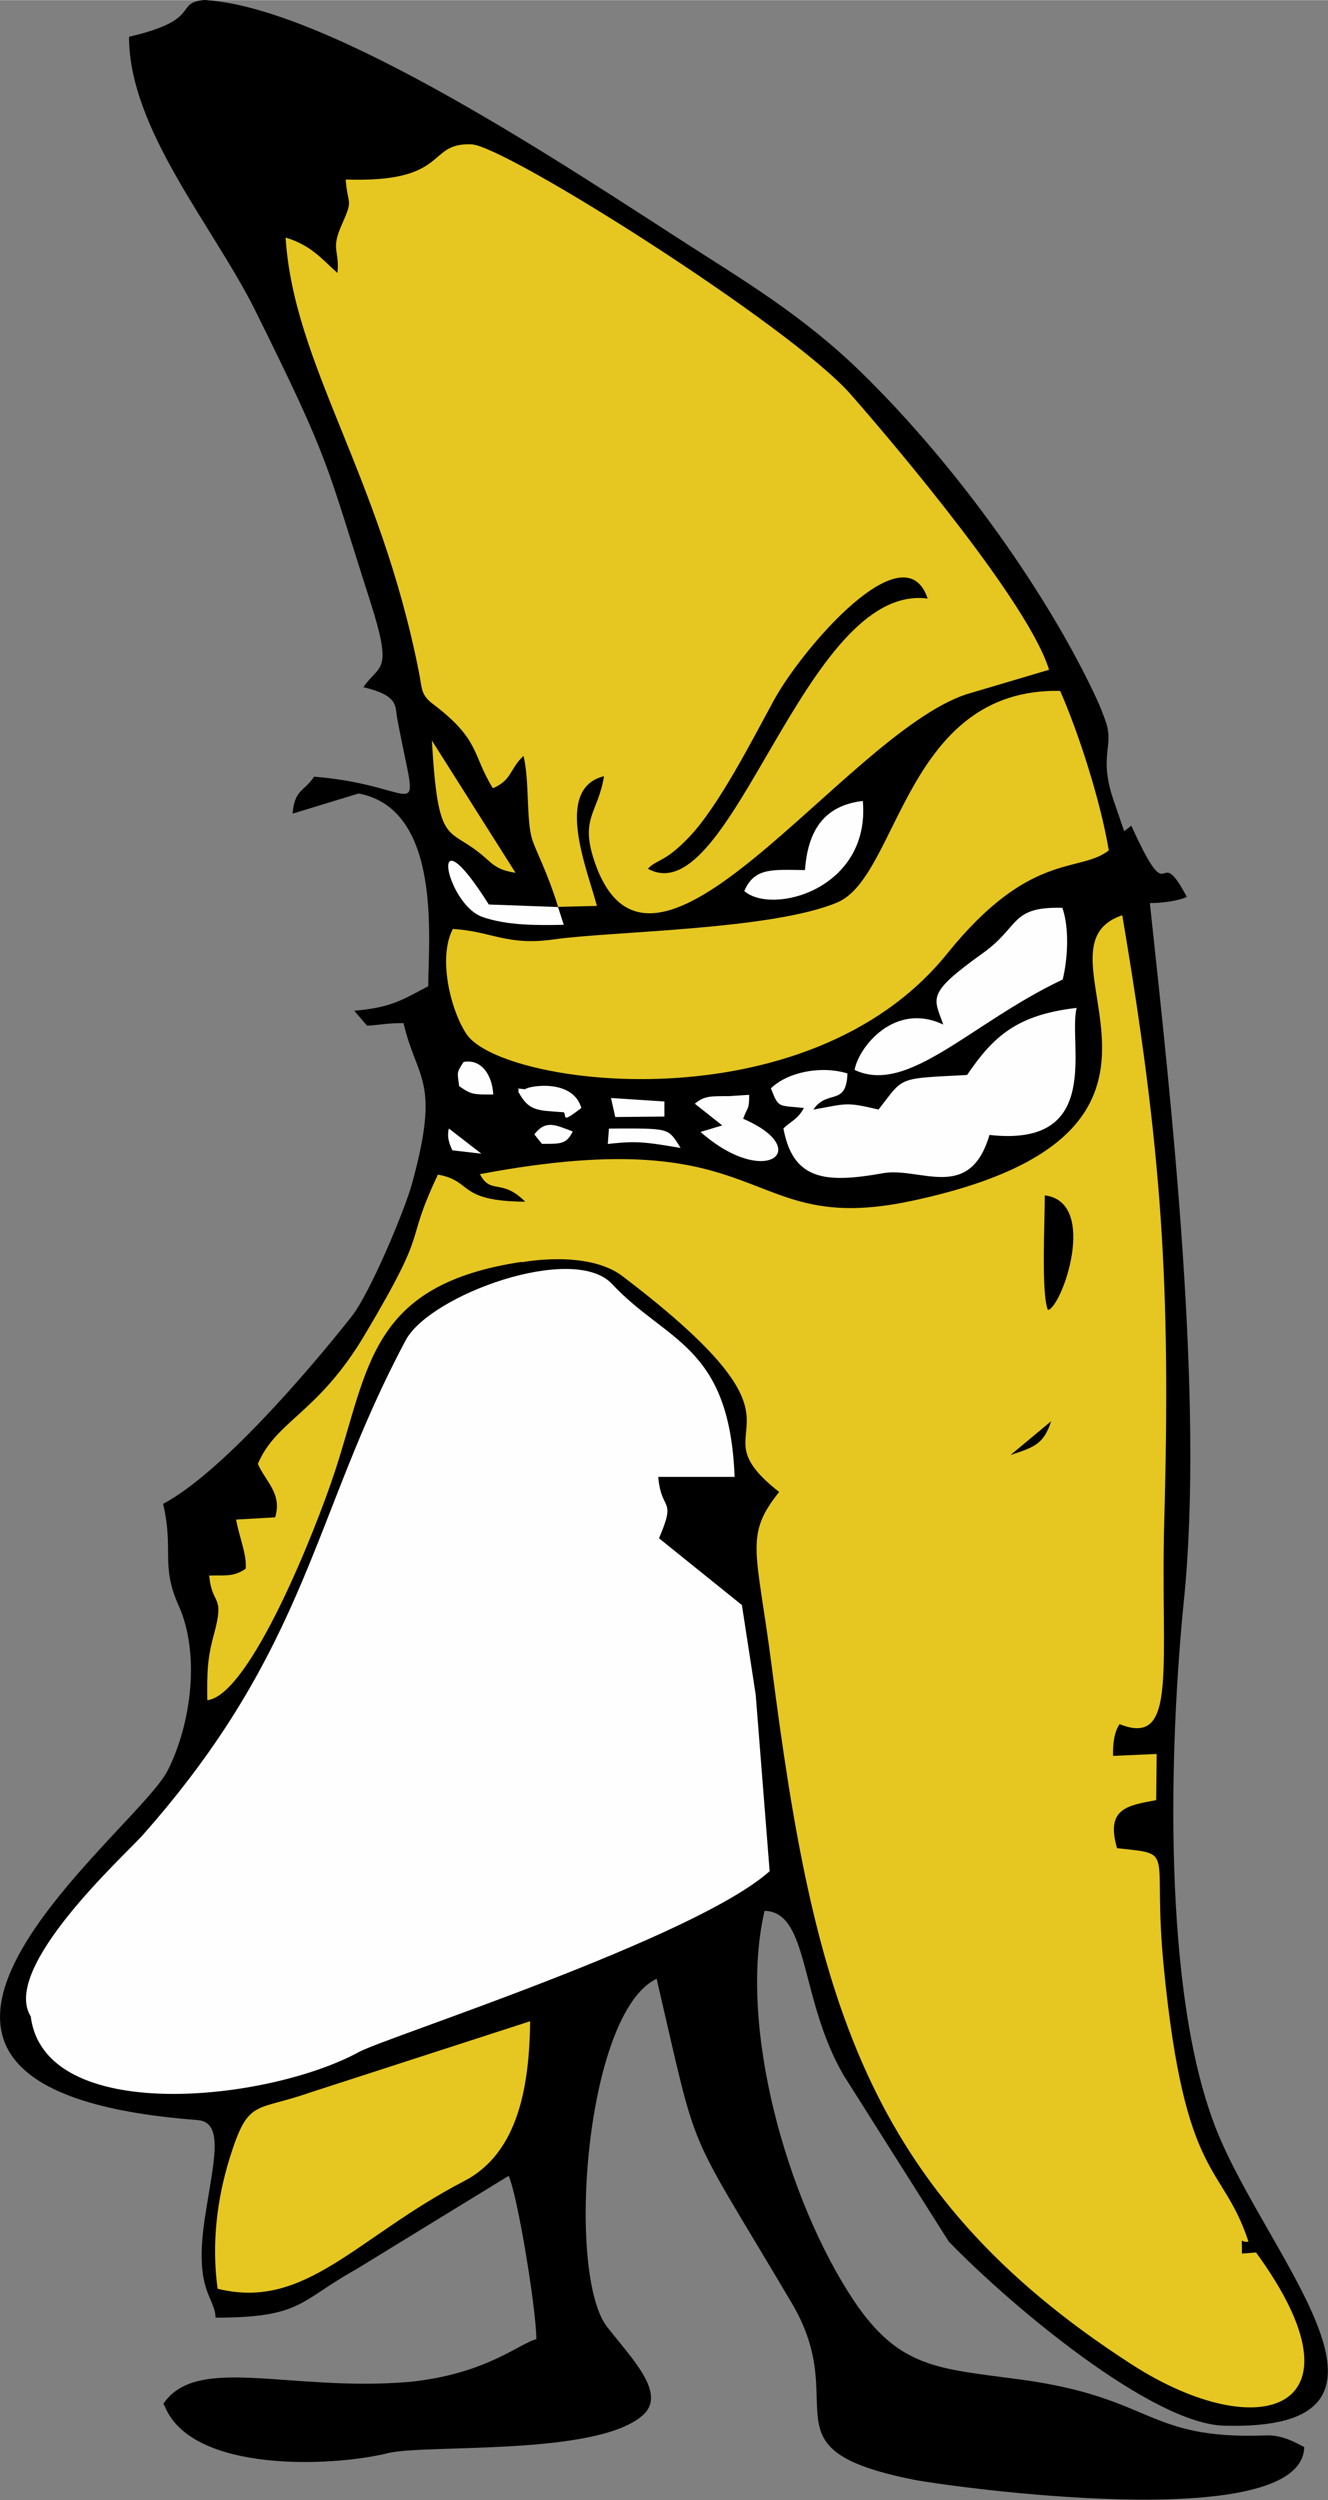 <?xml version="1.0" encoding="UTF-8"?>
<!DOCTYPE svg PUBLIC "-//W3C//DTD SVG 1.1//EN" "http://www.w3.org/Graphics/SVG/1.1/DTD/svg11.dtd">
<!-- Creator: CorelDRAW -->
<svg xmlns="http://www.w3.org/2000/svg" xml:space="preserve" width="11.765mm" height="22.134mm" version="1.1" style="shape-rendering:geometricPrecision; text-rendering:geometricPrecision; image-rendering:optimizeQuality; fill-rule:evenodd; clip-rule:evenodd"
viewBox="0 0 83.79 157.62"
 xmlns:xlink="http://www.w3.org/1999/xlink"
 xmlns:xodm="http://www.corel.com/coreldraw/odm/2003">
 <rect x="0" y="0" width="83.79" height="157.62" fill="#808080" stroke="none"/>
 <defs>
  <style type="text/css">
   <![CDATA[
    .fil0 {fill:black}
    .fil1 {fill:#E6C721}
    .fil2 {fill:#FEFEFE}
   ]]>
  </style>
 </defs>
 <g id="Camada_x0020_1">
  <g id="_2900176038320">
   <path class="fil0" d="M13.02 0c7.96,0.54 23.13,10.76 30.29,15.35 3.54,2.28 7.38,4.55 11.04,8.13 6.16,6.01 11.85,14.13 14.82,20.53 0.26,0.56 0.43,1 0.63,1.58 0.47,1.5 -0.48,2.1 0.46,4.86l0.67 1.95 0.45 -0.35c2.62,5.78 1.54,0.79 3.5,4.49 -0.52,0.25 -1.53,0.39 -2.33,0.39 1.38,12.82 3.43,31.36 2.15,43.94 -0.9,8.91 -1.45,24.87 2.13,33.6 3.33,8.12 13.6,18.84 0.39,18.46 -4.54,-0.13 -13.37,-7.49 -17.36,-11.61l-6.63 -10.48c-2.8,-4.8 -2.15,-10.3 -4.99,-10.37 -1.7,7.29 1.44,18.26 5.6,24.53 2.89,4.34 5.35,4.32 10.54,5.02 8.43,1.14 7.9,3.78 15.38,3.53 1.05,-0.07 1.84,0.37 2.53,0.73 -0.13,5.65 -22.65,2.45 -24.63,2.06 -9.74,-1.95 -3.83,-4.61 -7.71,-11.15 -6.85,-11.58 -5.79,-8.7 -8.52,-20.44 -4.53,2.17 -5.72,18.64 -3.12,21.96 1.6,2.04 3.76,4.2 2.26,5.55 -2.89,2.61 -13.73,1.82 -16.08,2.4 -3.51,0.87 -12.42,1.27 -14.11,-2.99 -0.01,-0.06 -0.05,-0.07 -0.08,-0.11 2.11,-3.15 7.98,-0.75 15.54,-1.39 4.84,-0.49 6.96,-2.45 8,-2.69 0,-1.88 -1.2,-9.16 -1.75,-10.3l-9.65 5.91c-3.55,1.97 -3.37,3.03 -8.84,3.03 -0.03,-1.33 -1.38,-1.65 -0.67,-6.31 0.53,-3.49 1.26,-6.02 -0.48,-6.15 -25.77,-1.95 -3.86,-18.08 -1.87,-22.04 1.49,-2.94 2.06,-7.35 0.69,-10.4 -1.15,-2.56 -0.29,-3.48 -0.98,-6.41 3.61,-1.91 9.08,-8.25 11.9,-11.82 1.15,-1.46 3.35,-6.68 3.82,-8.42 1.79,-6.55 0.3,-6.44 -0.55,-10.07 -1.13,0 -1.5,0.12 -2.3,0.16l-0.81 -0.94c2.35,-0.2 3.06,-0.7 4.67,-1.55 0,-2.86 0.9,-11.14 -4.39,-12.15l-4.17 1.27c0.13,-1.54 0.72,-1.37 1.36,-2.33 7.04,0.58 6.58,3.52 5.24,-3.68 -0.14,-0.77 0.11,-1.43 -2.13,-1.96 1.01,-1.5 1.91,-0.79 0.41,-5.47 -2.83,-8.83 -2.46,-8.65 -7.22,-18.25 -2.64,-5.32 -7.98,-11.44 -7.98,-17.29 4.79,-1.11 2.72,-2.18 4.87,-2.33z"/>
   <path class="fil1" d="M63.76 91.73l2.56 -2.13c-0.47,1.47 -1.1,1.64 -2.56,2.13zm-31.24 -36.72l-5.27 -8.33c0.38,6.58 0.96,5.47 2.98,7.07 0.83,0.65 0.98,1.07 2.29,1.27zm-18.78 89.29c5.55,1.37 8.74,-3.26 15.56,-6.8 3.49,-1.81 4.1,-6.2 4.15,-10.07l-13.87 4.49c-3.52,1.23 -3.9,0.37 -5.07,4.08 -0.82,2.62 -1.17,5.44 -0.78,8.3zm14.83 -85.73c-0.95,1.8 -0.14,5.13 0.87,6.63 2.19,3.26 21.48,5.87 30.32,-5.08 5.25,-6.51 8.32,-5.05 10.2,-6.51 -0.53,-3.15 -1.89,-7.37 -3.07,-10.06 -9.79,-0.19 -10.17,11.7 -14.06,13.34 -4.13,1.74 -14.2,1.81 -17.88,2.33 -2.97,0.42 -3.88,-0.5 -6.38,-0.66zm12.3 -3.8c0.67,-0.67 1.02,-0.35 2.6,-1.99 1.85,-1.92 3.99,-6.13 5.36,-8.64 1.79,-3.27 8.24,-10.78 9.7,-6.41 -7.81,-1.02 -12.36,19.98 -17.66,17.03zm-5.67 2.4l2.46 -0.06c-0.57,-2.22 -2.76,-7.39 0.45,-8.18 -0.37,2.31 -1.52,2.62 -0.62,5.32 3.59,10.77 15.72,-7.85 23.44,-10.47l5.26 -1.56c-1.26,-4.14 -9.45,-13.87 -12.51,-17.36 -3.77,-4.3 -21.79,-15.69 -23.94,-15.77 -2.88,-0.11 -1.32,2.44 -7.93,2.22 0.14,1.74 0.5,1.16 -0.25,2.86 -0.71,1.59 -0.12,1.59 -0.27,3.03 -0.93,-0.82 -1.65,-1.75 -3.27,-2.23 0.51,8.02 5.94,14.89 8.41,27.39 0.21,1.04 0.1,1.43 0.9,2.03 2.99,2.26 2.45,3.19 3.77,5.3 1.21,-0.52 1.04,-1.2 1.93,-2.04 0.39,1.6 0.16,4.04 0.55,5.27 0.23,0.74 0.94,2.01 1.63,4.24zm30.92 25.42c-0.44,-1.03 -0.19,-5.71 -0.2,-7.23 3.41,0.42 1.09,7.05 0.2,7.23zm-33.21 -3.01c0,-0 4.15,-0.81 6.36,0.87 13.49,10.25 4.13,9.1 9.89,13.61 -2.22,2.77 -1.41,3.68 -0.47,10.98 2.65,20.59 5.76,33.1 22.7,44.02 8.11,5.23 15.14,2.93 7.86,-7.05l-0.89 0.07c0.01,-1.29 -0.13,-0.62 0.41,-0.76 -1.65,-5.01 -4,-3.64 -5.34,-17.28 -0.75,-7.6 0.86,-7.1 -2.95,-7.52 -0.73,-2.51 0.65,-2.69 2.47,-3.03l0.03 -2.91 -2.75 0.12c-0.02,-0.75 0.07,-1.51 0.41,-2 3.72,1.48 2.56,-3.56 2.82,-12.9 0.41,-14.8 -0.14,-23.25 -2.65,-38.1 -6.4,2.14 7.43,13.61 -13.3,18.01 -10.88,2.31 -8.64,-5.19 -27.23,-1.69 0.69,1.33 1.35,0.23 2.86,1.74 -4.33,-0.04 -3.26,-1.3 -5.51,-1.71 -2.25,4.76 -0.34,2.92 -4.64,10.14 -2.94,4.93 -5.57,5.37 -6.72,8.1 0.49,1.12 1.55,1.88 1.09,3.37l-2.46 0.14c0.16,1.01 0.69,2.2 0.6,3.1 -0.76,0.53 -1.3,0.4 -2.3,0.43 0.18,1.98 1.01,1.11 0.29,3.74 -0.42,1.53 -0.43,2.43 -0.41,4.12 2.71,-0.32 6.86,-10.8 8.04,-14.39 2.17,-6.58 2.18,-11.81 11.81,-13.25z"/>
   <path class="fil2" d="M1.94 127.12c0.85,6.9 14.96,5.39 20.73,2.24 1.64,-0.9 21.17,-7.16 25.89,-11.39l-0.88 -11.14 -0.87 -5.64 -5.23 -4.21c1.12,-2.62 0.15,-1.6 -0.05,-3.87l4.82 -0c-0.32,-8.34 -4.31,-8.49 -7.73,-12.16 -2.43,-2.61 -11.49,0.68 -13.02,3.54 -5.89,11.01 -6.11,19.38 -16.61,31.22 -1.13,1.27 -8.96,8.35 -7.05,11.42zm36.48 -55.97c-0.02,0.32 -0.05,0.65 -0.07,0.97 0.63,-0.07 1.27,-0.14 2.03,-0.1 0.77,0.04 1.66,0.2 2.56,0.35 -0.18,-0.3 -0.36,-0.6 -0.57,-0.81 -0.22,-0.21 -0.47,-0.33 -1.13,-0.38 -0.66,-0.05 -1.74,-0.04 -2.82,-0.03zm12.38 -16.3c-2.05,-0.02 -3.19,-0.18 -3.84,1.32 1.76,1.54 7.97,-0.11 7.48,-5.68 -2.45,0.29 -3.47,1.87 -3.65,4.36zm10.22 12.92c-4.5,0.23 -3.96,0.1 -5.59,2.18 -2.12,-0.51 -2.02,-0.36 -4.11,-0 0.89,-1.31 2.08,-0.17 2.15,-2.28 -1.69,-0.51 -3.77,-0.08 -4.83,0.94 0.5,1.28 0.44,1.06 2.08,1.24 -0.4,0.74 -0.8,0.81 -1.29,1.29 0.61,3.31 2.71,3.46 6.3,2.82 2.31,-0.41 5.45,1.86 6.7,-2.41 7.23,0.81 4.94,-5.76 5.5,-8.01 -3.75,0.43 -5.25,1.78 -6.92,4.24zm-25.44 2.35c0.18,0.27 -0.19,0.72 1.1,-0.27 -0.55,-1.9 -3.39,-1.38 -3.55,-1.18 -0.79,-0.08 -0.27,-0.08 -0.44,0.13 0.67,1.26 1.19,1.2 2.89,1.32zm-1.86 1.4l0.47 0.59c1.23,0.01 1.55,0.01 1.95,-0.78 -1.09,-0.4 -1.7,-0.76 -2.43,0.19zm12.17 -2.42c-0.97,0.02 -1.42,-0.05 -2.05,0.48l1.73 1.37 -1.37 0.41c4.11,3.62 7.18,1.1 2.69,-0.83 0.27,-0.77 0.38,-0.51 0.38,-1.51l-1.38 0.09zm-17.57 2.05c-0.13,0.56 0.03,0.94 0.22,1.37l1.83 0.21 -2.04 -1.58zm10.5 -0.73l3.1 -0.03 -0 -0.95 -3.37 -0.22 0.27 1.2zm-9.85 -1.95c0.78,0.55 0.89,0.53 2.15,0.53 -0.05,-1.16 -0.71,-2.27 -1.87,-2.05 -0.46,0.69 -0.39,0.64 -0.28,1.52zm30.54 -3.88c-3.04,-1.45 -5.33,1.4 -5.59,2.86 3.38,1.6 7.35,-2.97 13.13,-5.7 0.32,-1.29 0.43,-3.24 -0.02,-4.52 -3.28,-0.09 -2.67,1.17 -4.98,2.83 -3.65,2.61 -3.13,2.81 -2.54,4.52zm-24.3 -7.41l-4.37 -0.16c-3.94,-6.26 -2.73,-0.01 -0.39,0.79 1.54,0.53 3.36,0.53 5.12,0.49l-0.36 -1.12z"/>
  </g>
 </g>
</svg>
